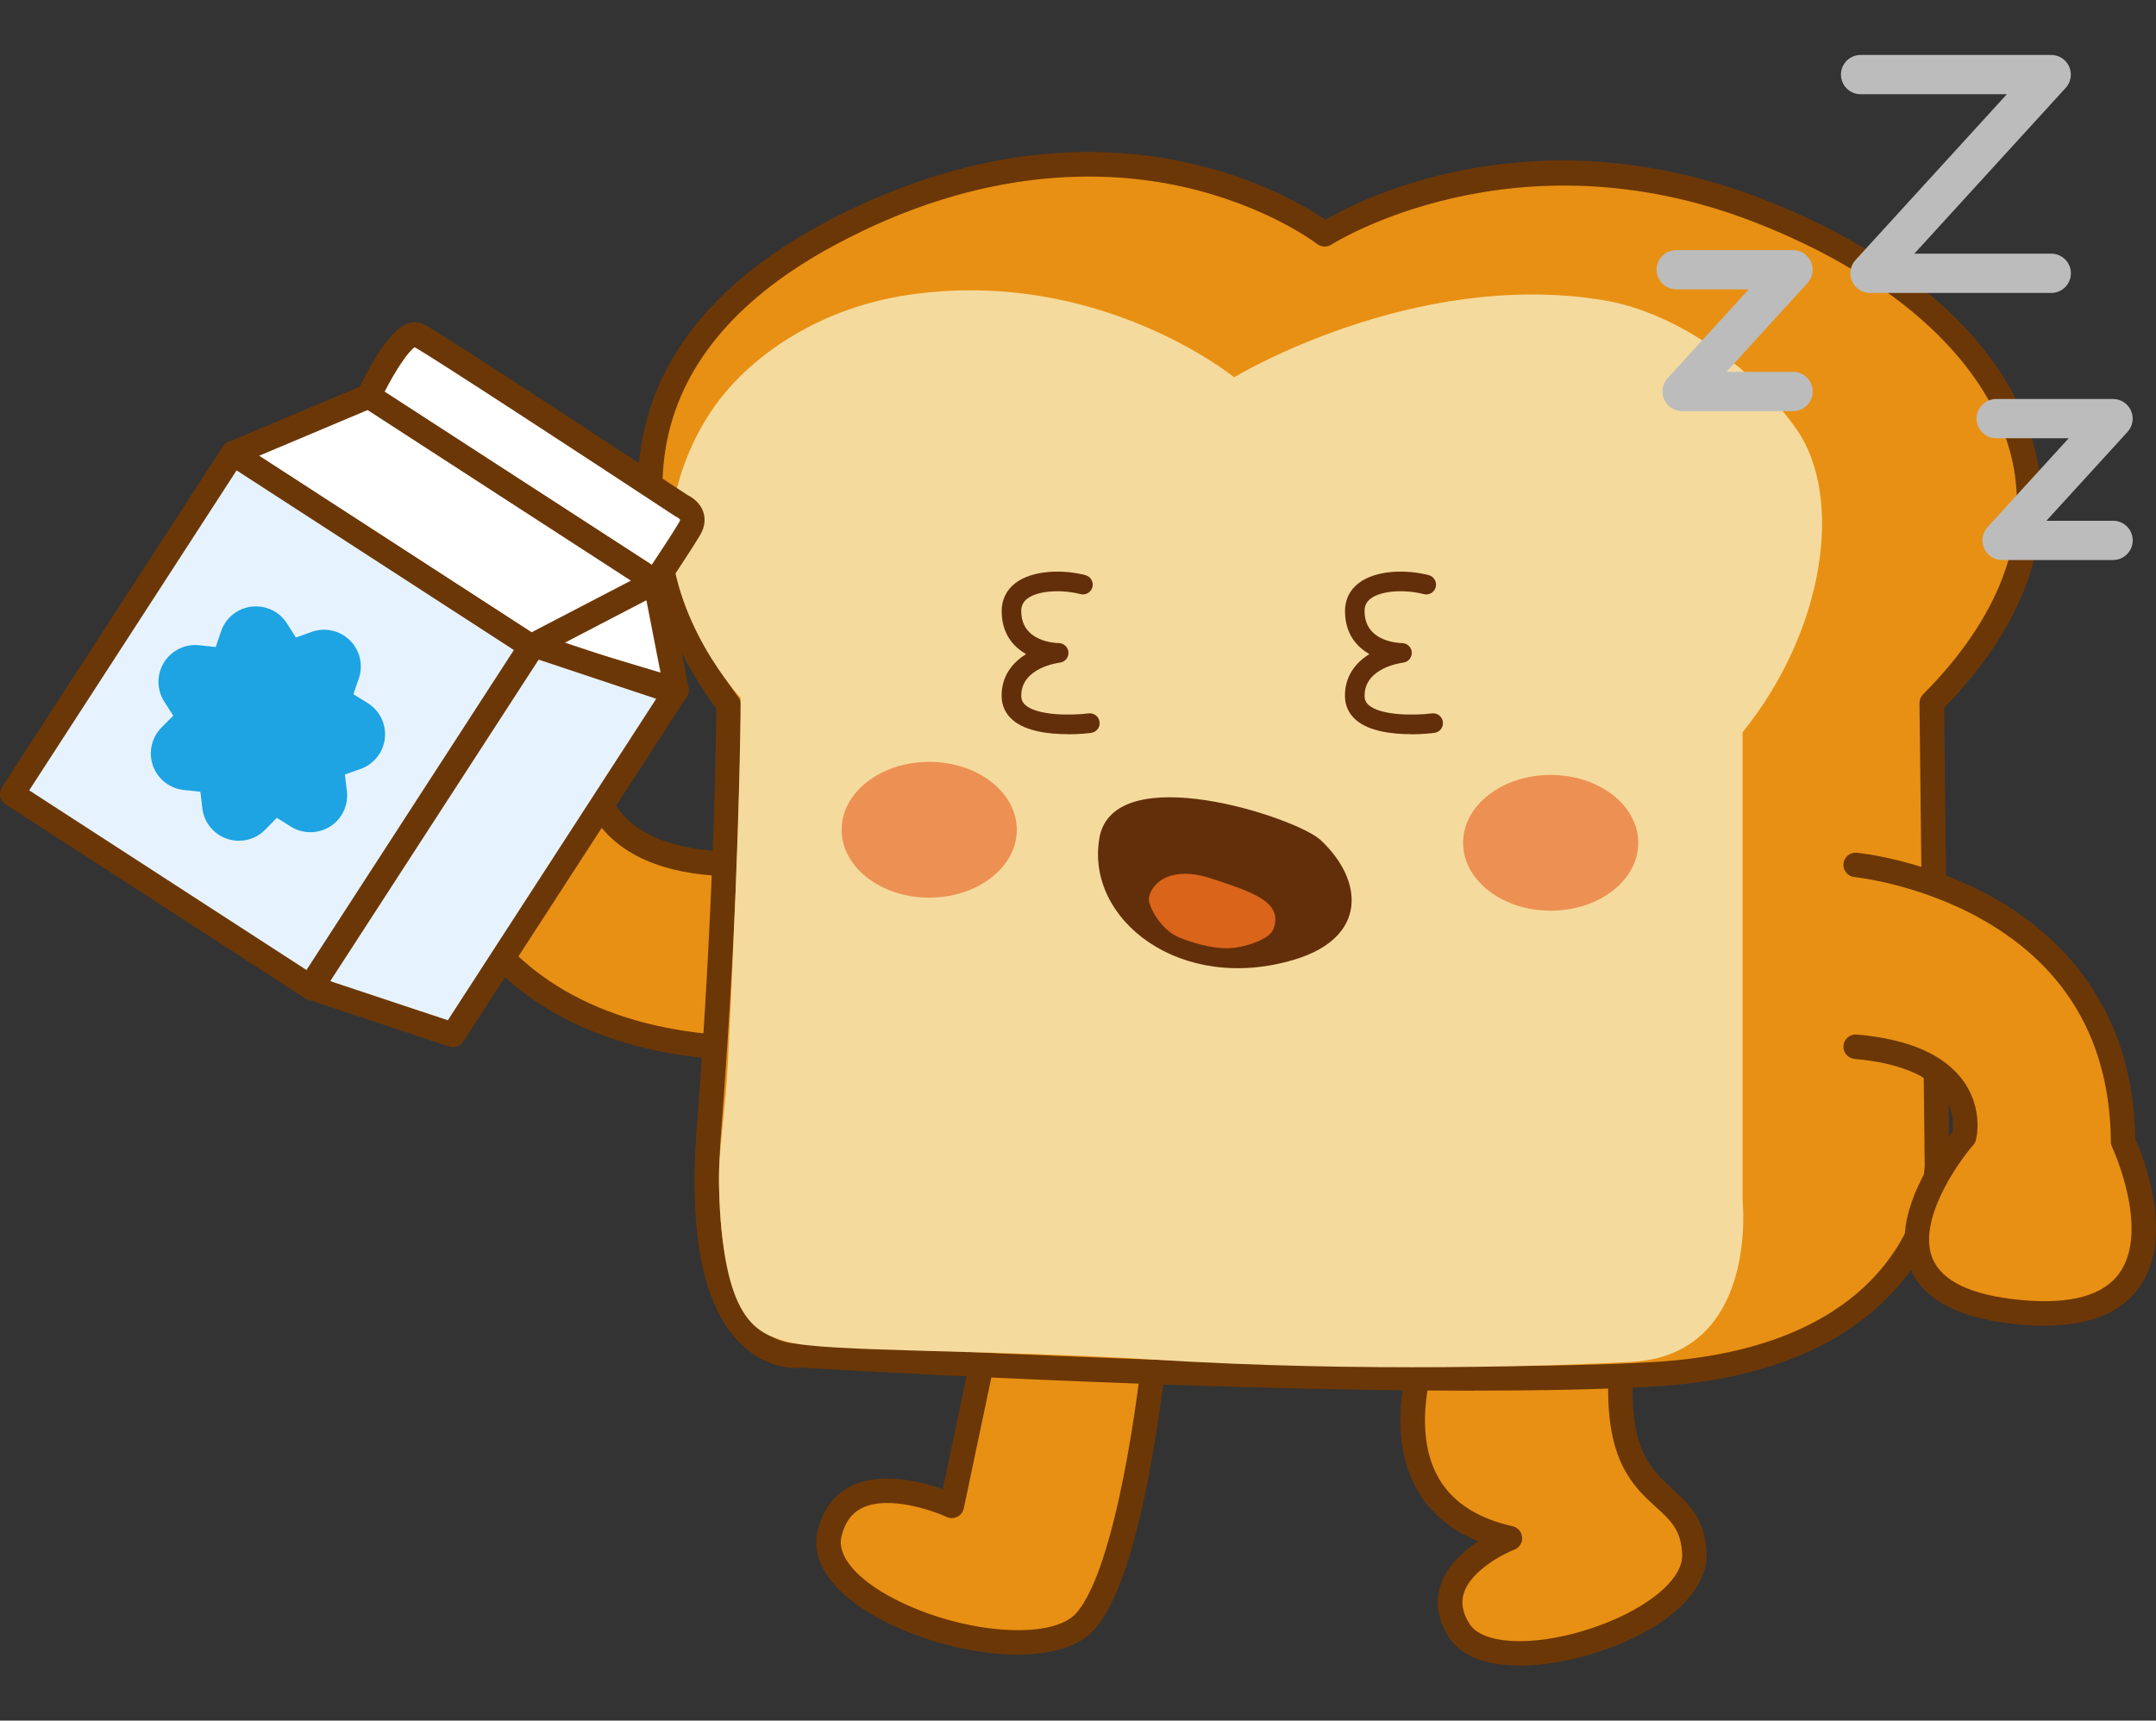 <?xml version="1.0" encoding="UTF-8"?>
<svg id="_레이어_2" data-name="레이어 2" xmlns="http://www.w3.org/2000/svg" viewBox="0 0 302 241.06">
  <rect x="0" y="0" width="302" height="241.06" fill="#333333" stroke="none"/>
  <defs>
    <style>
      .cls-1 {
        fill: #ec9153;
      }

      .cls-2 {
        fill: #1ea3e3;
      }

      .cls-3 {
        fill: #fff;
      }

      .cls-4 {
        fill: #e89013;
      }

      .cls-5 {
        fill: #bcbcbc;
      }

      .cls-6 {
        fill: #f5da9d;
      }

      .cls-7 {
        fill: #632f0b;
      }

      .cls-8 {
        fill: #6c3707;
      }

      .cls-9 {
        fill: #e6f3ff;
      }

      .cls-10 {
        fill: #da641a;
      }
    </style>
  </defs>
  <g>
    <path class="cls-4" d="M200.5,186.43s-10.66,24.23,10.98,29.07c0,0-12.27,4.75-7.11,12.92,5.17,8.17,33.27-.65,32.95-10.66s-10.98-6.14-10.34-24.55"/>
    <path class="cls-8" d="M212.79,233.34c-4.23,0-8.01-1.08-9.86-4-1.55-2.44-1.93-4.89-1.14-7.27.9-2.72,3.2-4.77,5.26-6.14-4.12-1.67-7.11-4.31-8.92-7.89-4.76-9.42.58-21.78.81-22.3.38-.87,1.4-1.26,2.26-.88.87.38,1.26,1.39.88,2.26-.08.19-4.9,11.44-.88,19.38,1.87,3.7,5.46,6.16,10.67,7.33.74.16,1.28.79,1.34,1.55s-.39,1.46-1.09,1.73c-1.62.63-6.05,2.95-7.06,6.05-.45,1.38-.2,2.8.79,4.36,1.8,2.84,8.6,3.22,16.16.9,8.01-2.46,13.74-6.91,13.62-10.58-.11-3.45-1.6-4.81-3.67-6.69-3.15-2.87-7.07-6.45-6.67-17.97.03-.95.84-1.69,1.77-1.65.95.03,1.69.83,1.65,1.77-.35,9.94,2.65,12.67,5.55,15.32,2.28,2.07,4.63,4.22,4.79,9.12.13,4.13-3.99,10.27-16.04,13.97-3.18.98-6.84,1.66-10.21,1.66Z"/>
  </g>
  <g>
    <path class="cls-4" d="M109.41,120.54s-20.03,3.55-25.52-8.4c0,0,7.33-10.98,2.48-17.12-1.47-1.86-2.9-1.79-4.18-1.57-2.94.49-5.09,4.16-5.09,4.16,0,0,1.62-14.86-4.85-15.18s-5.81,10.01-5.81,10.01c0,0-2.87-7.75-6.46-7.66-1.08.03-3.27.63-3.79,2.69-.97,3.86,2.17,10.13,2.17,10.13.5.53-1.91-1.87-4.44-2.95s-5.87.49-5.73,4.08c.21,5.44,4.32,12.22,12.62,18.17,0,0,5.49,34.72,55.38,29.47l-6.78-25.84Z"/>
    <path class="cls-8" d="M106.55,148.62c-12.94,0-27.68-2.95-38-13.83-6.69-7.06-8.78-14.56-9.29-16.89-7.89-5.82-12.54-12.75-12.78-19.1-.08-2.17.81-4.07,2.44-5.2,1.63-1.12,3.8-1.33,5.67-.53.1.04.2.08.29.13-.53-2-.84-4.26-.36-6.15.67-2.66,3.27-3.93,5.41-3.99,2.2-.06,4.03,1.61,5.4,3.53.41-1.49,1.09-2.97,2.19-4.08,1.26-1.28,2.92-1.9,4.82-1.81,1.54.08,2.91.76,3.96,1.99,2.11,2.47,2.64,6.88,2.71,10.31.84-.59,1.81-1.07,2.9-1.26,1.08-.18,3.6-.6,5.81,2.2,4.75,6.01-.14,15.37-1.86,18.27,5.42,9.63,23.07,6.66,23.25,6.62.88-.16,1.73.39,1.96,1.25l6.78,25.84c.13.48.04,1-.25,1.41-.28.41-.73.68-1.23.73-3.07.32-6.38.53-9.82.53ZM52.23,96.02c-.49,0-.96.14-1.35.41-.67.46-1,1.24-.96,2.24.2,5.34,4.65,11.64,11.9,16.84.37.27.62.67.69,1.13.01.08,1.43,8.38,8.66,15.93,9.26,9.66,24.05,13.9,42.85,12.3l-5.88-22.41c-1.99.23-5.62.5-9.61.08-8.08-.86-13.68-4.2-16.2-9.67-.25-.54-.2-1.17.13-1.67,1.84-2.77,5.89-10.89,2.56-15.1-.91-1.15-1.56-1.11-2.55-.95-1.74.29-3.4,2.51-3.89,3.34-.41.69-1.25,1.01-2.02.76-.77-.25-1.25-1.01-1.17-1.81.39-3.6.27-10.18-1.71-12.5-.44-.51-.91-.76-1.52-.79-.93-.05-1.62.2-2.2.79-1.75,1.76-1.9,5.95-1.82,7.41.05.85-.53,1.61-1.36,1.78-.83.17-1.67-.28-1.96-1.08-1.15-3.1-3.39-6.54-4.78-6.54,0,0-.02,0-.02,0-.02,0-1.85.11-2.17,1.39-.65,2.57,1.14,7.09,1.97,8.8.59.85.25,1.75-.16,2.17-.12.12-1.17,1.14-2.52-.02-1.46-1.26-2.78-2.14-3.9-2.62-.33-.14-.68-.21-1.03-.21Z"/>
  </g>
  <g>
    <path class="cls-4" d="M138.48,186.43l-5.17,24.55s-14.54-6.78-17.12,3.88,28.75,20.35,35.85,12.27c7.11-8.08,10.01-40.7,10.01-40.7"/>
    <path class="cls-8" d="M142.54,231.82c-6.07,0-13.24-1.85-18.91-4.8-6.86-3.57-10.18-8.15-9.1-12.57.73-3,2.34-5.12,4.79-6.29,4.21-2.02,9.8-.56,12.74.47l4.75-22.55c.2-.93,1.1-1.52,2.03-1.33.93.2,1.52,1.11,1.33,2.03l-5.17,24.55c-.11.51-.44.95-.91,1.18-.47.23-1.02.24-1.49.02-2.05-.95-8.16-3.03-11.79-1.28-1.5.72-2.46,2.03-2.94,4.01-.66,2.72,2.09,5.98,7.35,8.72,9.46,4.92,22.11,5.92,25.54,2.02,5.52-6.28,8.8-30.8,9.59-39.72.08-.94.92-1.63,1.86-1.56.94.08,1.64.92,1.56,1.86,0,.08-.75,8.33-2.36,17.47-2.2,12.48-4.91,20.62-8.07,24.21-2.19,2.48-6.17,3.56-10.79,3.56Z"/>
  </g>
  <g>
    <path class="cls-4" d="M102.06,98.73s-32.39-40.89,14.05-65.89c41.1-22.13,69.45,0,69.45,0,0,0,25.92-16.88,60.81-3.31,34.88,13.57,51.6,41.51,24.23,68.96l.73,64.76s-.48,27.13-39.97,29.31-118.95-2.66-118.95-2.66c0,0-15.75,2.66-13.08-31.74s2.75-59.43,2.75-59.43Z"/>
    <path class="cls-8" d="M206.46,194.84c-39.63,0-90.78-3.02-94.02-3.22-.98.1-4.76.24-8.33-3.02-5.5-5.03-7.7-15.31-6.51-30.57,2.41-31.08,2.7-54.77,2.74-58.73-2.33-3.12-14.04-19.97-10.24-38.41,2.47-11.95,10.94-21.9,25.2-29.57,11.98-6.45,30.6-13.15,51.33-8.46,10,2.26,16.63,6.29,19.01,7.92,5.23-3.02,29.49-15.25,61.35-2.86,21.23,8.26,35.2,21.45,38.31,36.19,2.47,11.72-2.01,23.84-12.98,35.06l.72,64.05c0,.35-.19,7.45-5.5,14.86-4.83,6.74-15.02,15.02-36.09,16.19-7.21.4-15.78.56-24.97.56ZM112.41,188.19s.06,0,.09,0c.79.05,79.81,4.81,118.75,2.66,37.32-2.06,38.33-26.59,38.35-27.63l-.73-64.71c0-.46.18-.9.5-1.23,10.48-10.51,14.82-21.73,12.56-32.45-2.87-13.59-16.06-25.88-36.19-33.71-33.6-13.07-59,2.99-59.25,3.15-.61.4-1.41.36-1.99-.09-.07-.05-7.04-5.39-18.8-8.01-10.83-2.42-28.09-2.96-48.77,8.17-13.31,7.16-21.2,16.32-23.46,27.22-3.81,18.41,9.8,35.92,9.94,36.09.24.3.37.68.37,1.07,0,.25-.11,25.49-2.75,59.56-1.36,17.51,2.15,24.73,5.33,27.7,2.8,2.61,5.65,2.23,5.77,2.21.09-.01.19-.02.28-.02Z"/>
  </g>
  <g>
    <path class="cls-4" d="M259.93,121.18s37.15,3.55,37.47,38.76c0,0,12.52,26.49-14.54,23.9-26.92-2.57-7.75-24.55-7.75-24.55,0,0,2.91-11.08-15.18-12.64"/>
    <path class="cls-8" d="M286.37,185.74c-1.16,0-2.38-.06-3.67-.18-8.28-.79-13.4-3.5-15.21-8.04-2.97-7.46,4.38-16.98,6.02-18.98.12-.81.23-2.96-1.27-5.07-2.01-2.81-6.32-4.57-12.46-5.11-.94-.08-1.64-.91-1.56-1.86.08-.94.91-1.64,1.86-1.56,7.32.63,12.36,2.85,15,6.6,2.77,3.93,1.74,8.02,1.69,8.19-.07.26-.19.49-.37.69-2.3,2.64-7.8,10.63-5.73,15.82,1.3,3.25,5.45,5.23,12.35,5.89,6.97.66,11.64-.61,13.88-3.8,4.29-6.1-1.01-17.54-1.06-17.66-.11-.22-.16-.47-.16-.72-.13-13.9-6.15-24.35-17.89-31.05-8.9-5.08-17.94-6.01-18.03-6.02-.94-.09-1.63-.93-1.54-1.87.09-.94.93-1.64,1.87-1.54.39.04,9.76.99,19.3,6.39,8.85,5.02,19.41,14.93,19.72,33.69.97,2.19,5.61,13.61.61,20.74-2.54,3.62-7.02,5.44-13.35,5.44Z"/>
  </g>
  <path class="cls-6" d="M93.9,73.7s.4-8.73,6.3-16.92c5.12-7.11,14.75-13.68,27.13-15.48,26.65-3.88,45.54,11.56,45.54,11.56,0,0,24.99-15.18,51.68-10.81,10.77,1.76,21.61,10.13,27.17,18.2,6.5,9.44,3.96,27.98-7.63,42.35v65.57s2.34,21.67-15.59,22.64c-9.95.54-37.55,1.51-66.81-.32-22.84-1.42-46.32-1.04-51.41-2.5-4.24-1.21-9.12-2.73-9.57-22.05-.11-4.73.89-9.95,1.25-17.16,1.85-36.65,1.78-51.01,1.78-51.01,0,0-9.98-10.68-9.86-24.09Z"/>
  <ellipse class="cls-1" cx="130.16" cy="116.25" rx="12.27" ry="9.51"/>
  <ellipse class="cls-1" cx="217.21" cy="118.08" rx="12.27" ry="9.51"/>
  <path class="cls-7" d="M153.98,117.47c1.94-11.38,27.59-2.96,31,.22,6.06,5.65,6.61,13.64-3.62,16.74-15.99,4.85-29.31-5.58-27.37-16.96Z"/>
  <path class="cls-10" d="M160.94,125.74c.45-2.22,3.27-4.48,8.77-2.65s10.13,3.22,8.66,7.08c-.48,1.26-2.99,2.22-5.2,2.58-2.44.4-5.51-.45-7.72-1.29-3.05-1.15-4.71-4.79-4.52-5.72Z"/>
  <g>
    <g>
      <path class="cls-3" d="M51.67,55.51s4.5-9.78,6.92-8.56,36.89,23.91,36.89,23.91c0,0,2.44,1.01,1.11,3.23s-4.8,7.41-4.8,7.41l-40.11-25.99Z"/>
      <path class="cls-8" d="M91.78,83.22c-.32,0-.64-.09-.93-.28l-40.11-25.99c-.72-.46-.98-1.38-.63-2.16.91-1.97,4.09-8.46,7.03-9.48.97-.34,1.74-.12,2.22.12,2.41,1.22,32.92,21.28,36.95,23.93.51.25,1.74.97,2.21,2.39.24.72.35,1.86-.46,3.23-1.34,2.24-4.71,7.27-4.85,7.49-.33.49-.87.76-1.43.76ZM53.87,54.89l37.42,24.25c1.12-1.69,2.95-4.47,3.82-5.93.14-.24.16-.37.15-.39-.02-.08-.26-.29-.47-.39-.08-.04-.19-.09-.26-.14-13.29-8.75-33.4-21.89-36.44-23.65-.91.59-2.71,3.28-4.22,6.25Z"/>
    </g>
    <g>
      <polygon class="cls-3" points="91.78 81.5 74.35 90.57 94.75 96.69 91.78 81.5"/>
      <path class="cls-8" d="M94.75,98.41c-.17,0-.33-.02-.49-.07l-20.39-6.12c-.67-.2-1.15-.79-1.21-1.48-.07-.7.3-1.36.92-1.68l17.43-9.07c.48-.25,1.05-.26,1.54-.02.49.23.84.69.94,1.22l2.97,15.19c.12.59-.09,1.2-.53,1.6-.32.29-.73.44-1.15.44ZM78.9,90.14l13.62,4.09-1.98-10.15-11.64,6.06Z"/>
    </g>
    <g>
      <polyline class="cls-3" points="74.35 90.57 32.63 63.53 51.67 55.51 91.78 81.5 74.35 90.57"/>
      <path class="cls-8" d="M74.35,92.28c-.33,0-.65-.09-.93-.28l-41.72-27.04c-.53-.35-.83-.96-.78-1.59.06-.63.46-1.18,1.04-1.43l19.04-8.02c.52-.22,1.12-.17,1.6.14l40.11,25.99c.51.33.81.91.78,1.52s-.38,1.16-.92,1.44l-17.43,9.07c-.25.13-.52.19-.79.19ZM36.29,63.86l38.16,24.73,13.92-7.24-36.88-23.9-15.21,6.41Z"/>
    </g>
    <g>
      <rect class="cls-9" x="13.18" y="72.48" width="49.72" height="56.85" transform="translate(60.99 -4.46) rotate(32.94)"/>
      <path class="cls-8" d="M43.44,139.99c-.33,0-.65-.09-.93-.28L.78,112.68c-.38-.25-.65-.64-.75-1.08s0-.91.24-1.29l30.92-47.71c.52-.79,1.58-1.02,2.37-.51l41.72,27.04c.38.25.65.64.75,1.08s0,.91-.24,1.29l-30.92,47.71c-.25.38-.64.65-1.08.75-.12.03-.24.04-.36.04ZM4.09,110.73l38.84,25.17,29.05-44.83-38.84-25.17L4.09,110.73Z"/>
    </g>
    <g>
      <polygon class="cls-9" points="63.45 144.99 43.61 138.39 74.72 90.38 94.56 96.98 63.45 144.99"/>
      <path class="cls-8" d="M63.45,146.71c-.18,0-.36-.03-.54-.09l-19.84-6.6c-.5-.17-.9-.56-1.08-1.06-.18-.5-.11-1.06.18-1.5l31.11-48.01c.43-.66,1.24-.94,1.98-.7l19.84,6.6c.5.17.9.56,1.08,1.06.18.5.11,1.06-.18,1.5l-31.11,48.01c-.32.5-.87.78-1.44.78ZM46.26,137.46l16.47,5.48,29.19-45.04-16.47-5.48-29.19,45.04Z"/>
    </g>
    <g>
      <polygon class="cls-2" points="43.47 111.45 37.98 108.03 33.45 112.64 32.71 106.22 26.28 105.55 30.83 100.96 27.35 95.52 33.77 96.22 35.85 90.1 39.31 95.56 45.39 93.38 43.28 99.48 48.78 102.87 42.69 105.03 43.47 111.45"/>
      <path class="cls-2" d="M33.45,117.79c-.56,0-1.12-.09-1.67-.28-1.87-.64-3.21-2.31-3.44-4.27l-.27-2.32-2.32-.24c-1.97-.21-3.65-1.52-4.32-3.39-.67-1.87-.2-3.95,1.19-5.36l1.65-1.66-1.26-1.97c-1.07-1.67-1.08-3.8-.04-5.49,1.04-1.68,2.96-2.62,4.93-2.41l2.32.25.75-2.21c.64-1.88,2.3-3.22,4.27-3.45,1.97-.23,3.9.68,4.96,2.36l1.25,1.97,2.2-.79c1.86-.67,3.95-.21,5.36,1.18s1.9,3.47,1.25,5.34l-.76,2.21,1.99,1.23c1.69,1.04,2.63,2.96,2.42,4.93s-1.53,3.65-3.4,4.31l-2.2.78.28,2.32c.24,1.97-.67,3.9-2.34,4.96-1.67,1.06-3.81,1.07-5.49.03l-1.98-1.24-1.64,1.67c-.98,1-2.31,1.54-3.67,1.54ZM35.84,102.14c.34.26.64.56.91.9.41-.1.84-.14,1.26-.15.18-.39.4-.75.67-1.08-.19-.38-.34-.78-.43-1.2-.42-.09-.82-.23-1.21-.41-.33.27-.69.5-1.07.68,0,.43-.04.85-.14,1.27Z"/>
    </g>
  </g>
  <path class="cls-7" d="M149.54,102.86c-2.52,0-5.84-.36-7.72-2.01-1-.88-1.52-2.04-1.52-3.37,0-2.83,1.57-4.69,3.43-5.84-1.86-1.06-3.42-2.92-3.42-6.03,0-1.59.66-2.95,1.91-3.91,2.47-1.9,6.82-1.91,9.82-1.12.73.19,1.17.95.98,1.68-.19.73-.95,1.17-1.68.98-2.42-.64-5.87-.58-7.45.64-.57.44-.84.99-.84,1.73,0,4.29,4.72,4.48,5.26,4.49.72.01,1.32.58,1.35,1.31.04.72-.5,1.35-1.21,1.43-.22.03-5.4.69-5.4,4.64,0,.55.18.95.59,1.31,1.66,1.46,6.31,1.48,8.84,1.16.75-.1,1.44.43,1.54,1.19.1.75-.43,1.44-1.18,1.54-.32.04-1.63.2-3.28.2Z"/>
  <path class="cls-7" d="M197.63,102.86c-2.52,0-5.84-.36-7.72-2.01-1-.88-1.52-2.04-1.52-3.37,0-2.83,1.57-4.69,3.43-5.84-1.86-1.06-3.42-2.92-3.42-6.03,0-1.59.66-2.95,1.91-3.91,2.47-1.9,6.82-1.91,9.82-1.12.73.19,1.17.95.98,1.68-.19.73-.94,1.17-1.68.98-2.42-.64-5.87-.58-7.45.64-.57.44-.84.99-.84,1.73,0,4.29,4.72,4.48,5.26,4.49.72.01,1.32.58,1.35,1.31.04.72-.5,1.35-1.21,1.43-.22.03-5.4.69-5.4,4.64,0,.55.18.95.59,1.31,1.66,1.46,6.3,1.48,8.84,1.16.75-.1,1.44.43,1.54,1.19.1.75-.43,1.44-1.19,1.54-.32.04-1.63.2-3.28.2Z"/>
  <path class="cls-5" d="M287.33,41.04h-25.4c-1.09,0-2.07-.64-2.51-1.64s-.25-2.16.48-2.96l21.21-23.24h-20.49c-1.52,0-2.75-1.23-2.75-2.75s1.23-2.75,2.75-2.75h26.71c1.09,0,2.07.64,2.51,1.64s.25,2.16-.48,2.96l-21.21,23.24h19.18c1.52,0,2.75,1.23,2.75,2.75s-1.23,2.75-2.75,2.75Z"/>
  <path class="cls-5" d="M295.99,78.46h-15.56c-1.09,0-2.07-.64-2.51-1.64s-.25-2.16.48-2.96l11.37-12.46h-10.15c-1.52,0-2.75-1.23-2.75-2.75s1.23-2.75,2.75-2.75h16.37c1.09,0,2.07.64,2.51,1.64s.25,2.16-.48,2.96l-11.37,12.46h9.34c1.52,0,2.75,1.23,2.75,2.75s-1.23,2.75-2.75,2.75Z"/>
  <path class="cls-5" d="M251.17,57.6h-15.56c-1.09,0-2.07-.64-2.51-1.64s-.25-2.16.48-2.96l11.37-12.46h-10.15c-1.52,0-2.75-1.23-2.75-2.75s1.23-2.75,2.75-2.75h16.37c1.09,0,2.07.64,2.51,1.64s.25,2.16-.48,2.96l-11.37,12.46h9.34c1.52,0,2.75,1.23,2.75,2.75s-1.23,2.75-2.75,2.75Z"/>
</svg>